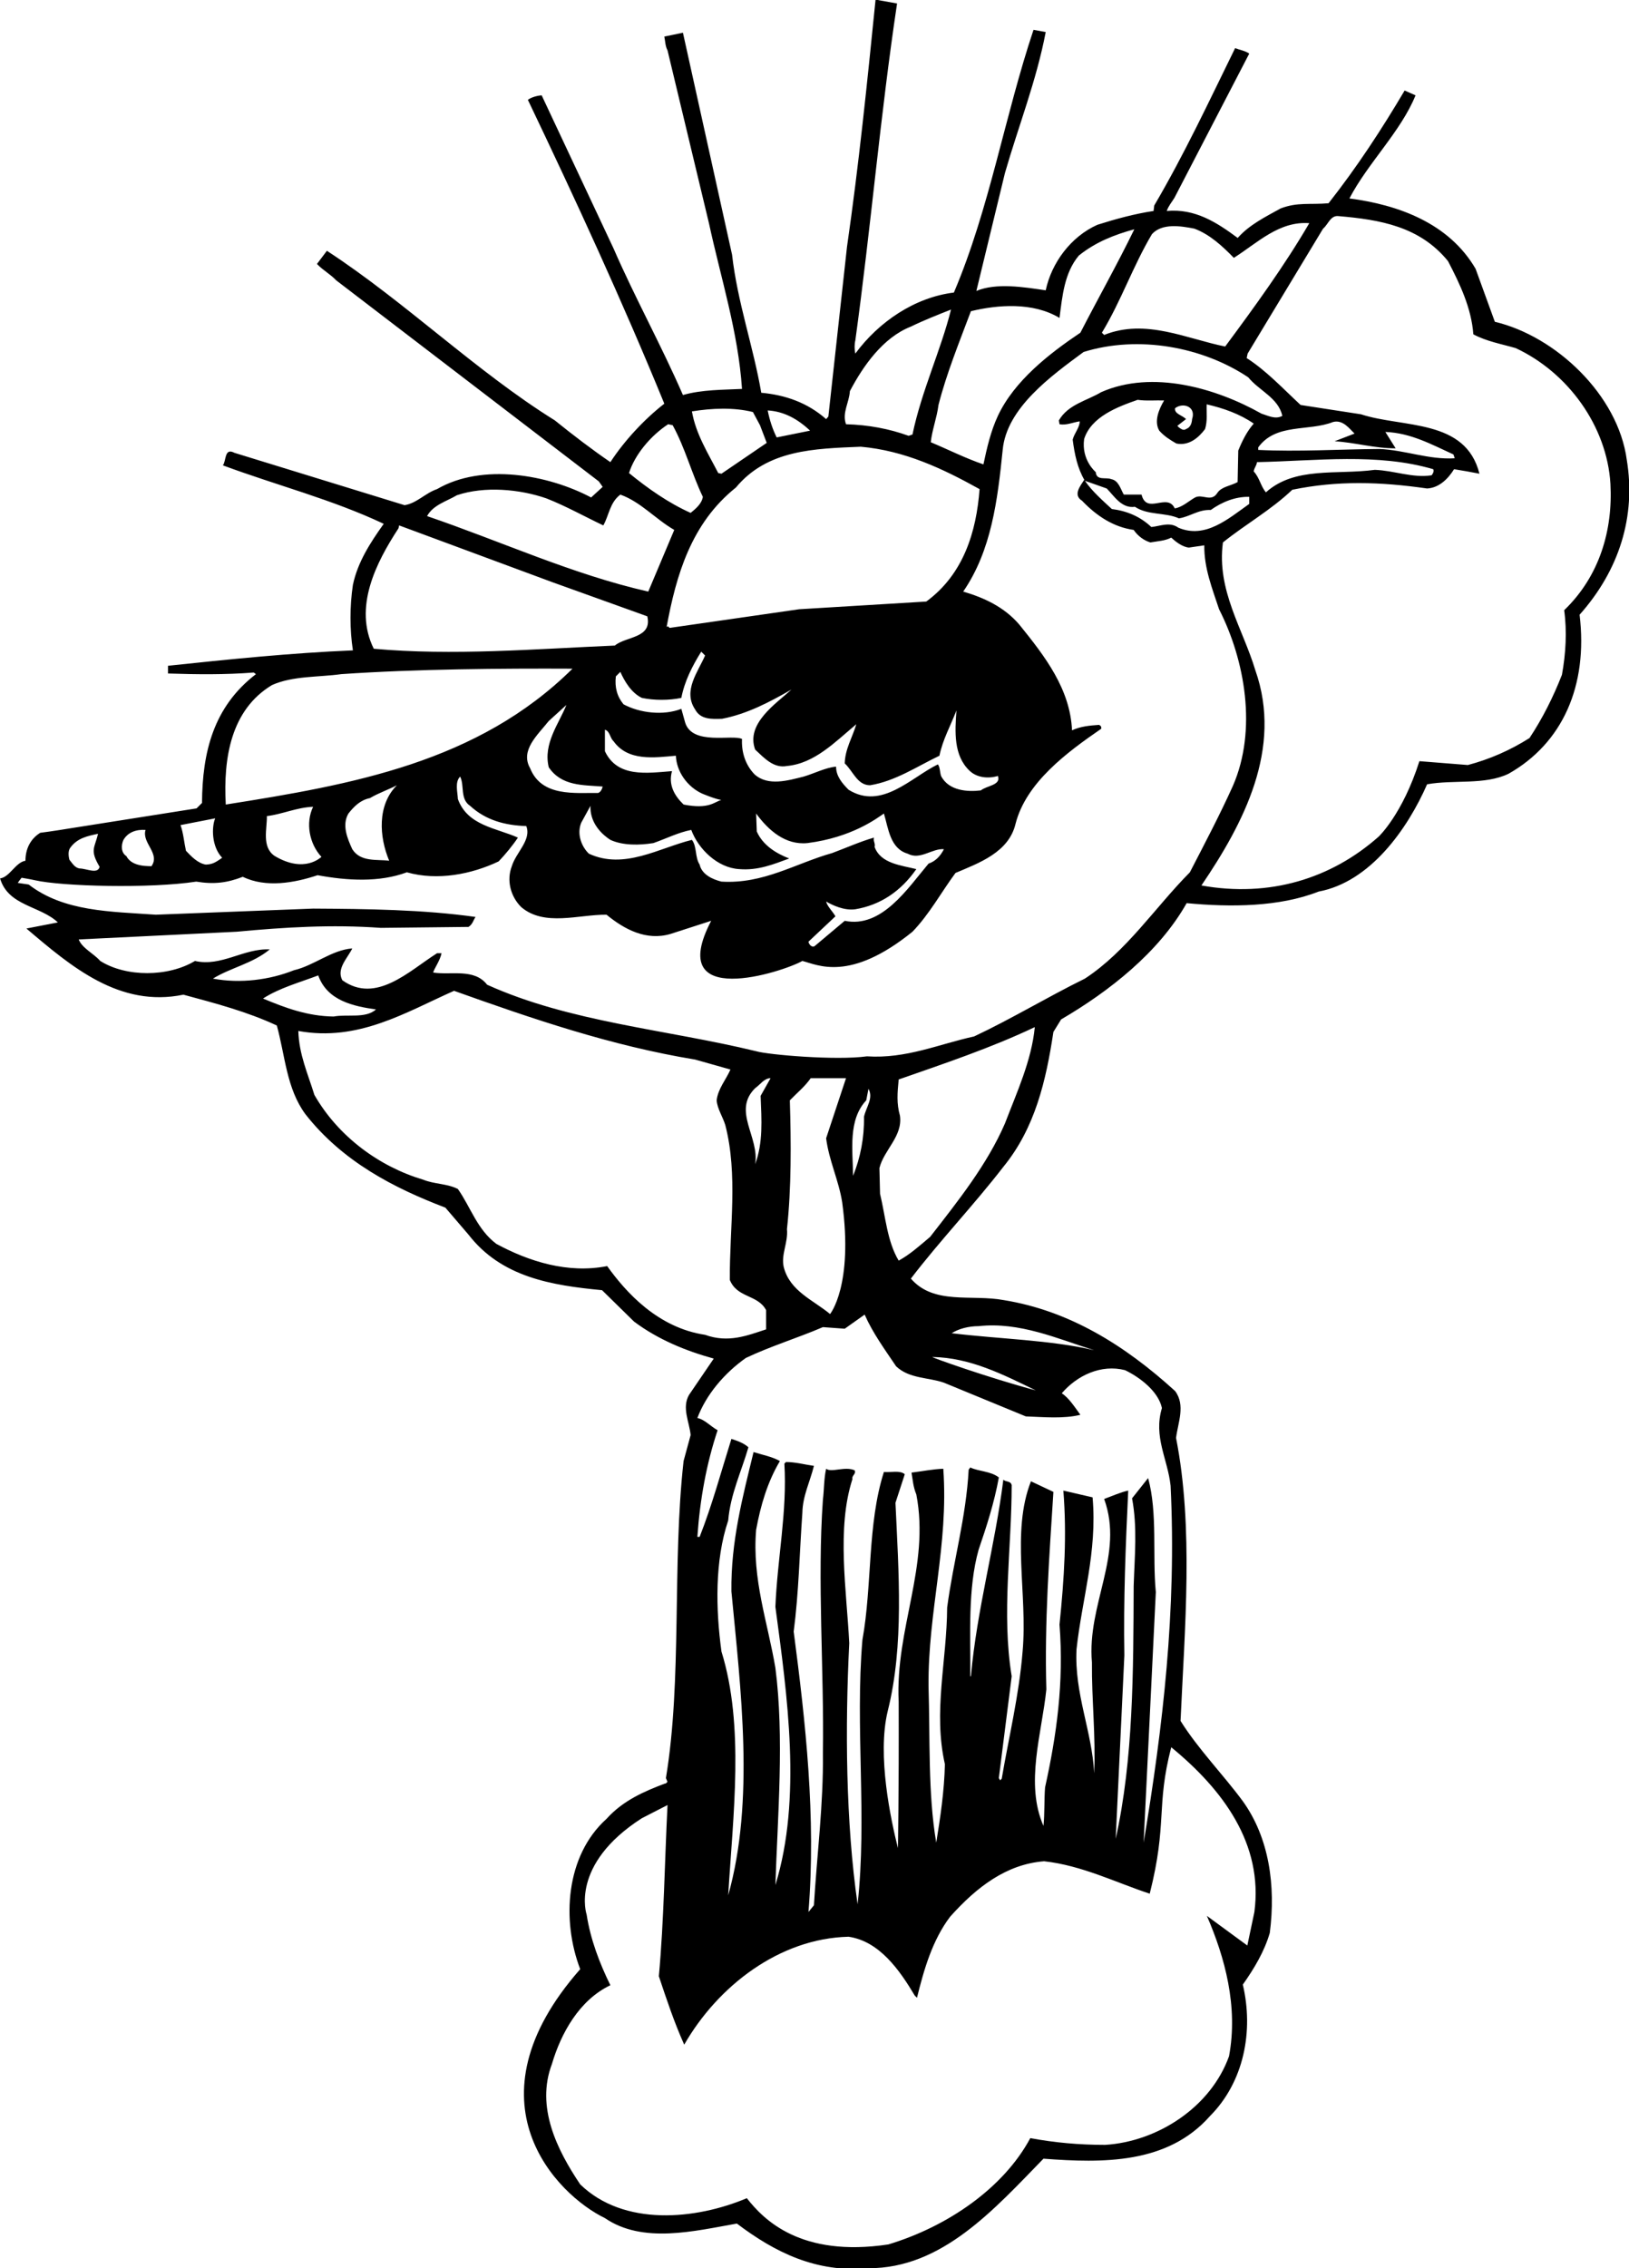 <?xml version="1.0" encoding="UTF-8"?>
<svg xmlns="http://www.w3.org/2000/svg" xmlns:xlink="http://www.w3.org/1999/xlink" width="411pt" height="572pt" viewBox="0 0 411 572" version="1.1">
<g id="surface1">
<path style=" stroke:none;fill-rule:nonzero;fill:rgb(0%,0%,0%);fill-opacity:1;" d="M 410.441 115.977 C 408.258 99.617 392.543 84.793 377.152 81.148 L 372.293 67.781 C 365.57 56.281 352.852 51.664 340.461 50.043 C 345.156 41.055 353.422 33.195 357.145 24.043 L 354.391 22.828 C 348.641 32.547 342.402 42.105 335.195 51.258 C 330.414 51.664 327.418 50.934 323.125 52.555 C 319.32 54.66 315.188 56.688 312.273 60.008 C 306.926 56.039 301.5 52.555 294.371 53.203 C 294.777 51.988 295.668 50.934 296.316 49.883 L 315.188 13.516 C 314.137 12.785 312.84 12.621 311.625 12.137 C 305.062 25.504 298.828 38.867 291.215 51.824 L 291.051 53.203 C 286.191 53.934 281.492 55.227 276.875 56.688 C 270.152 59.684 265.293 66.324 263.836 73.211 C 258.328 72.398 251.359 71.266 246.34 73.371 L 253.547 43.645 C 256.949 31.82 261.484 20.398 263.836 8.086 L 260.758 7.52 C 253.469 29.309 249.66 52.637 240.668 73.777 C 230.785 74.992 221.715 81.148 215.801 89.168 C 215.559 88.113 215.559 86.816 215.801 85.848 C 219.691 57.656 222.121 28.902 226.332 0.879 L 220.906 -0.094 C 218.801 20.805 216.691 41.539 213.695 62.273 L 208.996 105.043 L 208.434 105.691 C 203.734 101.559 198.227 99.617 192.07 99.047 C 190.047 87.305 186.074 76.289 184.699 64.219 L 172.305 8.25 L 167.609 9.223 C 167.852 10.438 167.852 11.652 168.418 12.703 L 178.867 56.281 C 181.863 70.133 186.238 83.66 187.211 98.078 C 182.352 98.32 177.164 98.238 172.305 99.617 C 166.879 87.141 160.238 75.152 154.809 62.68 L 136.664 24.043 C 135.453 24.125 134.074 24.527 133.184 25.176 C 145.254 50.449 156.996 75.883 167.609 101.801 C 162.504 105.77 157.484 111.199 154 116.543 C 149.383 113.387 144.605 109.738 139.988 106.016 C 120.062 93.621 102.242 76.125 82.477 63.246 L 79.969 66.566 C 81.508 68.188 83.289 69.078 84.828 70.699 L 151.086 121.402 L 152.055 122.781 L 149.141 125.453 C 138.285 119.703 121.684 116.707 110.262 123.348 C 107.344 124.32 105.156 126.91 102.078 127.398 L 59.152 114.195 C 56.559 112.816 57.125 116.219 56.234 117.355 C 69.762 122.375 83.773 125.941 96.816 132.098 C 93.414 136.875 90.254 141.734 89.039 147.484 C 88.23 152.832 88.23 158.824 89.039 164.012 C 73.488 164.656 57.613 166.277 42.383 167.898 L 42.383 169.844 C 49.754 170.086 56.801 170.164 64.012 169.598 L 64.578 170.004 C 53.805 178.266 51.051 189.766 50.969 202.484 L 49.594 203.859 L 17.762 208.883 C 17.762 208.883 12.848 209.691 10.148 210.016 C 7.555 211.637 6.422 214.23 6.422 217.062 C 3.91 217.469 2.453 221.195 0.023 221.52 C 2.047 228.484 10.148 228.402 14.602 232.617 L 6.664 234.156 C 18.004 243.793 30.152 254.16 46.273 250.84 C 54.371 253.027 62.391 255.133 69.844 258.617 C 71.949 266.23 72.273 274.492 77.051 280.973 C 86.449 292.961 99.406 299.602 112.367 304.543 L 118.199 311.348 C 126.543 322.121 139.176 324.145 151.895 325.359 L 159.992 333.297 C 166.07 337.832 173.035 340.668 180.082 342.613 L 173.844 351.766 C 171.98 355.004 173.926 358.57 174.25 361.891 L 172.469 368.449 C 169.551 394.531 172.145 423.531 168.012 448.398 L 168.418 449.367 C 168.176 449.449 168.094 449.855 167.77 449.773 C 162.668 451.719 157.238 453.984 153.027 458.684 C 142.66 467.996 141.688 484.359 146.387 496.59 C 116.93 530.043 140.555 553.535 152.621 559.363 C 162.18 565.926 175.305 562.605 185.914 560.742 C 195.555 568.031 206.004 573.215 219.121 572 C 237.672 572.082 250.875 557.098 263.27 544.379 C 278.254 545.516 294.531 545.758 305.227 533.688 C 313.891 525.023 316.32 512.145 313.566 500.48 C 316.484 496.348 318.996 492.137 320.371 487.438 C 321.91 475.531 320.211 463.461 313.566 454.23 C 308.547 447.426 302.309 441.105 297.855 433.98 C 298.906 410.57 301.176 385.219 296.719 362.617 C 297.207 358.73 299.148 354.355 296.477 350.793 C 283.762 339.211 269.746 330.543 253.305 327.871 C 245.125 326.332 235.648 329.164 229.816 322.441 C 237.188 312.805 245.773 303.812 253.145 294.258 C 261.16 284.453 263.914 272.547 265.777 260.234 L 267.723 257.078 C 279.789 250.031 292.348 240.23 299.395 227.758 C 310.57 228.809 322.801 228.727 332.684 224.84 C 345.727 222.41 355.121 209.047 360.062 197.785 C 366.785 196.57 374.641 198.027 380.637 195.113 C 394.215 187.418 400.695 172.973 398.535 155.02 C 408.527 143.812 412.793 130.234 410.441 115.977 Z M 301.34 57.656 C 305.227 59.117 308.383 62.031 311.301 65.027 C 317.293 61.223 322.723 55.715 330.336 56.281 C 324.098 66.973 316.566 77.34 309.113 87.387 C 299.395 85.441 289.023 80.258 278.578 84.469 L 278.012 83.902 C 282.871 75.883 285.867 67.055 290.645 59.035 C 293.238 56.199 298.016 57.012 301.34 57.656 Z M 244.961 78.477 C 251.684 76.855 260.594 76.125 267.316 80.176 C 268.047 74.586 268.531 68.836 272.18 64.461 C 276.391 61.059 281.168 59.195 286.191 57.82 C 281.898 66.648 276.957 75.398 272.582 83.902 C 264.727 89.168 255.898 96.051 251.766 104.879 C 249.984 108.688 249.012 112.898 248.121 117.109 C 243.586 115.57 239.293 113.387 234.836 111.523 C 235.16 108.445 236.375 105.367 236.781 102.129 C 238.805 94.188 242.047 86.25 244.961 78.477 Z M 214.426 98.645 C 217.746 92.324 222.77 85.117 229.816 82.363 C 233.137 80.742 236.863 79.285 239.941 78.07 C 237.43 88.195 232.488 98.645 230.219 109.578 L 229.246 109.902 C 224.309 108.121 219.121 107.148 213.453 106.984 C 212.398 104.152 214.266 101.48 214.426 98.645 Z M 217.18 112.656 C 228.195 113.629 237.836 118.164 247.148 123.348 C 246.34 134.121 243.098 144.812 233.703 151.699 L 201.629 153.641 L 168.984 158.34 C 168.824 158.34 168.5 157.609 168.176 158.18 C 170.605 144.977 174.41 131.934 185.672 122.941 C 193.609 113.387 205.434 113.141 217.18 112.656 Z M 244.559 194.305 C 246.422 196.164 249.418 196.41 251.766 195.68 C 252.656 198.027 248.93 198.109 247.473 199.324 C 244.234 199.73 239.371 199.488 237.43 195.68 C 237.105 194.707 237.188 193.41 236.617 192.766 C 229.816 196.086 222.445 204.348 214.102 199.164 C 212.398 197.461 210.941 195.68 210.941 193.332 C 208.27 193.574 205.516 195.031 202.762 195.844 C 198.875 196.812 193.77 198.352 190.367 195.273 C 188.02 192.844 187.047 189.605 187.211 186.363 C 184.836 185.121 174.711 188.094 172.871 182.234 L 171.902 178.754 C 167.363 180.531 161.371 179.805 157.32 177.617 C 155.699 175.672 155.055 173.324 155.379 170.57 L 156.512 169.438 C 157.562 171.785 159.266 174.703 161.938 175.996 C 165.016 176.645 168.824 176.645 171.902 175.996 C 172.711 171.785 174.656 167.98 176.922 164.336 L 177.895 165.305 C 176.113 169.438 172.227 174.215 175.383 178.914 C 176.762 181.504 179.598 181.344 182.188 181.262 C 188.508 180.047 194.176 177.051 199.684 173.891 C 195.797 177.453 188.102 182.477 190.531 189.039 C 192.879 191.227 195.23 193.816 198.551 193.168 C 205.516 192.52 210.617 187.176 216.047 182.641 C 215.074 185.961 213.211 188.875 213.129 192.52 C 215.234 194.465 216.289 198.027 219.527 198.027 C 225.926 196.977 231.273 193.332 237.023 190.578 C 237.836 186.527 239.859 182.965 241.316 179.156 C 240.91 184.586 240.59 190.496 244.559 194.305 Z M 208.434 227.352 C 209.973 228.242 212.969 229.699 215.801 229.297 C 222.121 228.242 227.305 224.758 231.191 219.172 C 227.305 218.199 222.203 217.793 220.664 213.582 C 220.906 212.691 220.258 212.121 220.5 211.23 C 217.098 212.203 213.453 213.824 209.973 215.121 C 200.738 217.711 192.637 222.977 182.027 222.328 C 179.758 221.762 177.086 220.547 176.52 218.035 C 175.305 216.172 175.871 213.5 174.574 211.801 C 166.312 213.824 157.484 219.414 148.574 215.281 C 146.711 213.5 145.496 210.34 146.629 207.508 L 148.98 203.215 C 148.816 206.859 151.004 209.855 154 211.801 C 157.16 213.258 161.371 213.176 164.855 212.609 C 168.094 211.477 171.09 209.938 174.41 209.289 C 176.195 214.148 181.055 218.848 186.48 219.172 C 191.262 219.574 195.148 217.953 199.117 216.496 C 195.797 215.199 192.477 213.176 190.938 209.691 L 190.773 205.156 C 193.852 209.367 198.145 213.176 203.734 212.609 C 214.938 211.18 221.23 206.371 223.012 205.156 C 224.145 208.883 224.551 213.984 229.004 215.281 C 232.164 216.984 235.16 213.906 238.156 214.148 C 237.266 215.848 236.133 217.145 234.27 217.793 C 229.004 224.031 222.445 234.156 213.129 232.211 L 205.516 238.609 C 204.703 239.016 204.059 238.043 203.977 237.477 L 210.781 231.078 C 210.051 229.781 208.754 228.648 208.434 227.352 Z M 138.449 193.492 C 141.688 198.273 147.035 197.949 152.055 198.352 C 151.895 199 151.57 199.73 150.922 199.973 C 145.09 199.891 136.664 201.027 133.75 193.734 C 131.16 189.199 135.695 185.312 138.449 181.828 L 142.902 177.781 C 141.039 182.477 136.992 187.5 138.449 193.492 Z M 152.621 189.441 L 152.621 184.016 C 153.918 184.422 153.84 186.039 154.809 186.934 C 158.453 192.035 165.098 191.062 170.523 190.578 C 170.688 194.629 173.441 198.434 177.164 200.137 C 177.164 200.137 180.539 201.566 182 201.727 C 180.219 202.215 178.895 204.156 172.469 202.891 C 170.117 200.621 168.578 197.867 169.551 194.465 C 163.234 194.949 155.781 196.164 152.621 189.441 Z M 204.383 108.605 L 195.957 110.309 C 194.906 108.203 194.176 105.934 193.691 103.504 C 197.82 103.746 201.305 105.691 204.383 108.605 Z M 189.965 103.91 L 191.746 107.23 L 193.445 111.684 L 182.027 119.461 L 181.215 119.297 C 178.625 114.277 175.547 109.414 174.574 103.746 C 179.598 102.938 185.105 102.691 189.965 103.91 Z M 168.578 106.984 L 169.715 107.23 C 172.871 112.98 174.492 119.379 177.328 125.293 C 177.086 126.992 175.547 128.289 174.25 129.344 C 168.66 126.832 163.559 123.266 158.699 119.297 C 160.156 114.68 164.125 109.902 168.578 106.984 Z M 115.281 124.887 C 122.25 122.539 131.16 123.348 137.883 125.695 C 142.824 127.641 147.438 130.234 152.219 132.5 C 153.676 129.91 153.84 126.75 156.512 124.727 C 161.695 126.59 165.34 130.883 170.117 133.637 L 163.559 149.188 C 144.523 144.895 126.301 136.469 107.75 130.152 C 109.289 127.316 112.691 126.426 115.281 124.887 Z M 100.539 133.23 L 100.703 132.5 L 139.422 146.84 L 163.316 155.426 C 164.609 161.012 157.887 160.445 155.133 162.797 C 134.641 163.688 114.23 165.387 94.305 163.605 C 89.121 153.156 94.871 141.898 100.539 133.23 Z M 68.629 172.758 C 73.895 170.41 80.293 170.812 86.121 170.004 C 104.996 168.707 126.461 168.547 144.441 168.629 C 120.547 192.277 88.797 197.867 56.965 202.891 C 56.316 191.145 58.262 178.996 68.629 172.758 Z M 98.191 217.062 C 95.113 216.66 90.984 217.469 88.879 214.148 C 87.66 211.477 86.203 208.074 87.906 205.156 C 89.445 203.215 90.984 201.754 93.332 201.27 C 95.52 199.973 97.949 199.164 100.137 198.027 C 95.113 203.051 95.68 211.07 98.191 217.062 Z M 81.102 216.094 C 80.941 216.172 76.836 220.359 69.277 215.848 C 65.953 213.582 67.414 208.883 67.332 205.805 C 71.301 205.32 74.863 203.617 78.996 203.457 C 77.051 207.508 78.023 212.77 81.102 216.094 Z M 54.289 206.371 C 53.379 208.551 53.344 213.473 56.047 216.309 C 54.02 217.793 53.328 217.945 51.941 218.035 C 49.918 217.711 48.297 216.012 46.918 214.555 C 46.434 212.367 46.273 210.098 45.543 208.074 Z M 31.109 211.883 C 32.199 209.918 34.305 209.129 36.719 209.285 C 35.707 212.59 40.531 215.242 38.191 218.469 C 38.113 218.312 33.367 218.871 31.891 215.895 C 30.488 215.027 30.566 213.141 31.109 211.883 Z M 17.762 213.742 C 19.543 211.312 22.133 210.828 24.727 210.262 C 23.914 213.879 22.566 214.281 25.133 218.602 C 24.645 220.547 21.809 219.008 20.027 219.008 C 18.812 218.766 18.328 217.793 17.516 216.82 C 17.273 215.93 17.113 214.555 17.762 213.742 Z M 66.359 251.812 C 70.492 249.141 75.594 247.762 80.293 245.98 C 82.559 252.379 89.203 253.758 94.871 254.566 C 92.199 256.914 87.742 255.699 84.18 256.348 C 77.617 256.27 71.949 254.16 66.359 251.812 Z M 177.895 336.617 C 165.934 334.836 157.887 325.844 153.191 319.285 C 143.309 321.23 133.508 318.152 125.246 313.695 C 120.387 310.051 118.766 304.461 115.527 299.844 C 112.852 298.469 109.531 298.629 106.777 297.496 C 95.844 294.258 85.395 286.723 79.32 276.113 C 77.699 270.848 75.43 265.906 75.27 259.992 C 90.414 262.746 102.324 255.297 114.555 249.867 C 134.316 256.914 154.16 263.719 175.383 267.203 L 184.293 269.715 C 183.16 272.305 181.137 274.574 180.812 277.488 C 180.973 279.594 182.352 281.621 182.996 283.727 C 186.238 296.281 184.051 309.645 184.133 322.77 C 185.996 327.383 191.18 326.41 193.285 330.383 L 193.285 335.242 C 188.586 336.781 183.754 338.75 177.895 336.617 Z M 190.531 293.609 C 191.664 286.723 184.699 280.16 190.531 274.41 C 191.828 273.52 192.801 271.898 194.418 271.898 L 191.906 276.355 C 192.152 282.594 192.555 288.02 190.531 293.609 Z M 316.484 482.172 L 314.703 490.625 L 304.496 483.145 C 309.031 493.594 312.434 505.988 310.086 518.543 C 305.469 531.422 292.023 540.086 278.82 540.898 C 272.258 540.898 266.023 540.332 259.945 539.195 C 253.223 551.75 239.102 561.496 224.117 566.008 C 201.98 569.328 192.664 559.742 188.426 554.344 C 175.547 559.77 157.402 561.551 146.387 550.859 C 140.555 542.195 135.129 531.34 139.258 520.484 C 141.527 512.789 146.145 504.367 154 500.641 C 151.328 495.215 148.98 489.141 148.008 482.82 C 148.008 482.82 143.66 470.238 161.938 458.523 L 168.418 455.199 C 167.688 469.535 167.527 484.199 166.23 498.371 C 168.176 504.207 170.117 510.035 172.629 515.625 C 181.137 500.805 196.688 488.816 214.102 488.41 C 221.879 489.543 226.98 496.836 230.785 503.234 L 231.355 503.801 C 233.137 496.59 235.242 489.301 239.695 483.387 C 246.422 475.855 253.953 470.105 263.43 469.375 C 272.988 470.43 281.492 474.723 290.078 477.555 C 294.59 459.711 291.617 455.66 295.504 440.621 C 308.547 451.312 318.754 465.004 316.484 482.172 Z M 246.906 334.43 C 257.273 333.297 266.75 337.59 276.066 340.508 C 265.133 337.914 252.09 337.672 240.102 336.215 C 241.883 335.078 244.395 334.43 246.906 334.43 Z M 235.242 342.207 C 244.801 342.367 253.145 346.66 261.324 350.633 C 249.227 347.391 234.676 342.207 235.242 342.207 Z M 238.156 348.688 L 258.812 357.191 C 263.27 357.355 268.371 357.84 272.582 356.785 C 271.207 354.926 269.746 352.574 267.887 351.359 C 271.773 346.824 277.848 343.988 283.84 345.527 C 287.566 347.309 292.266 350.875 293.156 355.086 C 290.969 362.375 294.613 367.883 295.344 374.688 C 296.883 406.035 293.398 435.52 288.539 464.68 L 291.617 401.496 C 290.727 392.266 292.105 381.652 289.672 372.742 L 285.621 377.848 C 287 385.219 286.27 392.266 286.027 399.961 C 285.949 421.586 285.949 443.699 281.492 463.703 L 283.68 417.453 C 283.438 403.359 284.004 389.594 284.652 375.902 C 282.707 376.309 280.602 377.281 278.578 378.008 C 283.68 392.102 274.203 404.496 275.5 419.238 C 275.418 428.633 276.473 437.625 276.066 447.184 C 275.5 436.41 271.043 427.176 271.609 415.914 C 272.988 403.199 276.875 391.453 275.66 377.605 C 273.23 377.035 270.801 376.469 268.289 375.902 C 269.18 387.16 268.531 397.855 267.316 409.68 C 268.453 424.34 266.59 437.543 263.672 450.746 C 263.43 453.906 263.594 457.309 263.27 460.465 C 258.57 449.773 262.863 437.137 263.996 426.039 C 263.512 409.031 264.727 392.672 265.777 376.227 L 260.109 373.555 C 255.086 386.352 259.301 401.902 258.004 416.484 C 257.113 427.5 254.52 438.109 252.738 448.559 L 252.332 448.965 L 252.008 448.398 L 255.25 422.719 C 252.656 407.008 255.25 390.32 255.25 374.527 C 255.008 373.391 253.789 373.797 253.145 373.148 C 251.035 389.914 246.5 405.711 244.961 422.719 L 244.801 422.719 C 244.883 412.109 244.152 400.605 246.906 390.809 C 248.93 384.895 250.875 378.898 252.008 372.582 C 249.902 370.961 247.066 371.125 244.801 370.07 L 244.395 370.637 C 243.746 382.707 240.508 393.723 238.969 405.387 C 238.887 418.914 235.402 431.629 238.402 444.914 C 238.238 451.719 237.266 458.199 236.215 464.68 C 234.109 452.367 234.676 438.516 234.27 425.23 C 234.109 406.359 239.371 389.754 237.996 370.395 C 235.402 370.477 232.648 371.043 229.977 371.367 C 230.301 373.23 230.383 374.93 231.191 376.875 C 234.676 394.938 225.848 410.73 226.738 429.117 C 226.816 452.148 226.547 466.055 226.547 466.055 C 224.793 459.035 221.23 442.727 223.984 431.469 C 228.113 414.945 226.738 396.559 225.926 378.98 L 228.277 371.773 C 227.062 370.719 224.793 371.367 223.012 371.203 C 218.801 384.328 220.094 399.715 217.586 413.566 C 215.723 435.68 218.801 458.359 216.371 480.23 C 213.371 459.41 213.211 435.598 214.266 414.379 C 213.617 401.176 211.023 385.461 215.074 372.988 C 214.828 372.098 216.047 371.773 215.641 370.801 C 213.211 369.664 209.809 371.449 208.434 370.395 C 207.863 372.906 207.945 375.578 207.621 378.172 C 206.164 398.664 207.945 421.18 207.621 442.16 C 207.785 454.797 206.082 468.16 205.355 480.473 C 205.355 480.473 204.059 482.094 203.977 482.172 C 205.922 458.277 203.246 434.305 200.25 411.461 C 201.547 401.496 201.711 391.699 202.438 381.492 C 202.52 377.199 204.383 373.637 205.355 369.664 C 203.004 369.344 200.738 368.695 198.309 368.695 L 197.902 369.098 C 198.633 381.25 196.121 393.074 195.633 405.223 C 198.633 427.578 202.355 453.582 195.633 475.371 C 196.199 457.953 197.902 438.109 195.633 420.613 C 193.691 409.113 189.723 398.258 190.773 385.785 C 191.906 379.629 193.609 373.797 196.77 368.449 C 194.742 367.316 192.395 366.91 190.125 366.184 C 187.371 377.523 184.375 388.781 184.535 401.336 C 186.887 426.039 190.449 454.066 183.727 477.961 C 184.941 457.711 187.859 435.273 182.027 416.484 C 180.566 405.789 180.324 393.562 183.727 383.438 C 184.293 376.793 187.047 371.125 188.828 364.969 C 187.535 363.836 185.996 363.348 184.535 362.863 C 181.945 371.125 179.676 379.547 176.52 387.566 L 175.949 387.566 C 176.598 378.172 178.219 369.18 181.055 360.676 C 179.273 359.703 177.734 357.922 175.949 357.598 C 178.137 351.766 182.676 346.34 188.184 342.449 C 194.5 339.453 201.223 337.43 207.621 334.676 L 213.129 335.078 L 218.152 331.516 C 220.176 336.133 223.254 340.344 226.09 344.555 C 229.41 347.715 234.188 347.309 238.156 348.688 Z M 198.551 309.969 C 199.684 299.52 199.602 288.102 199.277 277.488 C 201.141 275.547 203.086 274.008 204.543 271.898 L 213.453 271.898 L 208.434 287.047 C 209.16 292.719 211.59 297.578 212.48 303.164 C 215.344 324.172 209.43 331.379 209.43 331.379 C 205.137 327.816 199.277 325.602 197.738 319.527 C 197.012 316.367 198.875 313.371 198.551 309.969 Z M 218.555 277.488 L 219.121 274.574 C 220.422 276.922 218.555 279.109 217.988 281.621 C 218.07 286.887 217.098 291.906 215.234 296.523 C 215.156 289.965 213.938 282.43 218.555 277.488 Z M 253.547 283.32 C 249.094 293.609 241.805 302.762 234.676 311.914 C 232.082 314.102 229.57 316.367 226.738 317.906 C 223.82 313.047 223.414 306.73 222.039 301.059 L 221.879 294.578 C 223.012 289.965 227.789 286.562 227.062 281.379 C 226.172 278.219 226.414 275.625 226.738 272.223 C 238.32 268.176 249.984 264.285 261.082 259.02 C 260.27 267.445 256.547 275.465 253.547 283.32 Z M 273.719 246.789 C 264.32 251.406 255.25 256.914 245.773 261.371 C 236.863 263.312 228.68 267.039 218.719 266.391 C 210.891 267.473 193.742 265.988 190.773 265.098 C 168.094 259.59 143.875 257.805 122.898 248.328 C 119.656 244.117 113.742 245.98 109.289 245.254 C 109.531 244.281 111.07 242.172 111.395 240.391 L 110.262 240.391 C 103.215 244.848 94.871 253.27 86.367 247.195 C 84.828 244.281 87.66 241.688 88.879 239.176 C 83.613 239.582 79.32 243.469 74.137 244.684 C 68.059 247.113 60.609 248.086 53.723 246.789 C 58.18 244.035 63.77 242.984 68.059 239.422 C 61.5 239.098 55.828 243.875 49.188 242.336 C 42.465 246.387 31.855 246.465 25.293 242.336 C 23.672 240.473 20.676 239.098 19.867 236.91 L 59.719 234.965 C 71.785 233.832 83.695 233.102 96.086 233.992 L 118.199 233.75 C 119.254 233.102 119.414 232.051 119.98 231.238 C 106.777 229.375 92.602 229.215 78.996 229.133 L 39.305 230.672 C 27.887 229.863 16.141 229.941 7.23 223.059 L 4.477 222.652 C 4.801 222.168 5.152 221.707 5.449 221.355 C 5.449 221.355 7.68 221.719 8.797 221.977 C 15.539 223.535 37.898 224.117 49.512 222.328 C 53.969 223.059 57.289 222.652 61.258 221.113 C 67.09 223.949 74.297 222.652 80.129 220.711 C 87.582 222.086 95.68 222.57 102.648 219.98 C 110.422 222.168 119.008 220.465 125.812 217.227 C 127.516 215.445 129.379 213.176 130.672 211.23 C 125.246 208.801 117.957 208.234 115.527 201.512 C 115.445 199.73 114.715 197.219 116.094 195.844 C 117.227 198.027 116.012 201.512 118.605 203.215 C 122.574 206.859 127.434 208.152 132.777 208.316 C 134.156 211.801 130.188 214.957 129.133 218.441 C 127.758 222.004 128.809 226.055 131.48 228.727 C 137.312 233.75 146.062 230.59 153.027 230.672 C 157.562 234.398 163.07 237.312 169.148 235.531 L 179.434 232.211 C 167.555 254.918 197.66 245.062 202.438 242.336 C 206.297 243.309 214.398 247.762 230.219 234.965 C 234.512 230.512 237.43 225.082 241.074 220.141 C 246.988 217.633 254.52 214.957 256.223 207.75 C 258.895 197.301 269.262 189.688 277.848 183.773 C 277.93 183.285 277.688 182.965 277.281 182.801 C 274.852 182.965 272.504 183.207 270.477 184.18 C 269.992 173.73 263.672 165.547 257.191 157.531 C 253.387 153.074 248.281 150.727 243.02 149.188 C 250.145 138.82 251.684 126.184 252.98 113.465 C 253.953 102.855 265.293 94.754 273.395 88.762 C 287.242 84.469 303.441 87.465 314.945 95.16 C 317.617 98.48 322.559 100.344 323.531 104.879 C 321.75 105.852 319.887 104.801 318.266 104.312 C 306.766 97.836 290.727 93.219 277.848 98.887 C 274.203 101.074 269.504 101.965 267.156 106.016 L 267.316 106.984 C 269.02 107.312 270.719 106.5 272.422 106.258 C 272.422 107.797 271.043 109.254 270.641 110.875 C 271.121 114.574 271.848 118.113 273.68 121.18 C 273.695 121.199 273.715 121.223 273.73 121.246 L 279.227 123.188 C 281.09 125.051 282.949 128.289 286.352 127.805 C 289.594 129.988 294.047 129.18 297.449 130.719 C 300.203 130.312 302.391 128.449 305.469 128.613 C 308.305 126.59 311.703 125.211 315.188 125.293 L 315.188 127.074 C 309.922 130.801 304.09 135.984 297.289 133.066 C 295.102 131.527 292.832 132.664 290.484 132.906 C 287.648 130.234 284.328 128.855 280.52 128.371 C 278.242 126.246 275.59 123.969 273.73 121.246 L 273.719 121.242 C 273.703 121.223 273.695 121.199 273.68 121.18 C 273.641 121.117 273.594 121.059 273.555 121 C 272.582 122.539 270.641 124.805 272.988 126.266 C 276.715 130.152 280.926 132.906 286.027 133.637 C 287.082 135.176 288.621 136.309 290.242 136.793 C 292.105 136.469 293.965 136.391 295.504 135.578 C 296.559 136.551 298.258 137.93 299.961 138.09 L 303.848 137.523 C 303.766 143.273 305.871 148.457 307.574 153.641 C 314.137 166.52 317.215 184.098 311.059 198.191 C 307.734 205.562 303.93 212.77 300.203 219.98 C 291.375 228.891 284.246 239.906 273.719 246.789 Z M 352.121 113.062 L 349.531 108.93 C 355.93 109.172 361.195 112.09 366.703 114.602 L 367.027 115.57 C 360.465 115.977 354.391 113.465 347.992 113.223 C 337.867 113.305 327.418 113.953 317.457 113.465 L 317.457 112.816 C 321.91 106.66 330.172 108.852 336.328 106.422 C 338.84 105.77 340.461 108.121 341.758 109.336 L 336.734 111.277 C 342 111.605 346.695 113.062 352.121 113.062 Z M 292.484 108.605 C 293.785 110.062 295.254 110.953 296.797 111.848 C 299.969 112.492 302.41 110.387 304.039 108.203 C 304.688 106.094 304.363 104.23 304.445 101.965 C 308.676 102.938 312.824 104.395 316.32 106.824 C 314.613 108.77 313.395 111.199 312.418 113.629 L 312.254 121.566 C 310.547 122.539 308.188 122.699 307.129 124.32 C 305.586 126.75 303.387 124.48 301.516 125.453 C 299.809 126.426 298.344 127.883 296.391 128.207 C 294.52 124.156 289.312 129.91 288.012 124.727 L 283.535 124.727 C 282.723 123.348 282.234 121.16 280.363 120.836 C 279.062 120.27 276.633 121.305 276.461 119.055 C 276.461 119.055 272.785 116.039 273.531 110.711 C 275.316 105.102 281.91 102.613 287.035 100.828 C 289.148 101.152 291.672 100.91 293.707 100.992 C 292.402 103.18 291.102 106.258 292.484 108.605 Z M 296.477 102.938 C 298.504 101.398 301.824 102.531 300.77 105.691 C 300.688 106.742 300.363 107.797 299.23 108.203 C 298.586 108.688 297.938 108.121 297.449 107.797 L 297.047 107.391 L 299.23 105.691 C 298.34 104.719 296.234 104.395 296.477 102.938 Z M 317.133 116.543 C 332.277 116.219 347.508 114.195 361.602 118.324 C 361.844 118.73 361.602 119.379 361.195 119.863 C 356.336 120.594 351.719 118.648 346.859 118.488 C 337.219 119.785 326.691 117.598 319.398 124.156 C 318.105 122.699 317.781 120.434 316.32 118.895 C 316.402 118.004 317.051 117.434 317.133 116.543 Z M 394.082 170.164 C 391.895 175.754 389.223 181.102 385.898 186.121 C 381.039 189.199 375.855 191.469 370.348 192.926 L 358.117 191.953 C 353.852 205.371 347.832 210.988 347.832 210.988 C 335.844 221.602 320.289 226.379 303.117 223.301 C 313.73 207.668 323.691 188.797 316.727 169.031 C 313.566 158.504 306.926 148.863 308.547 136.793 C 314.297 132.176 320.695 128.613 326.043 123.512 C 337.383 121.16 348.234 121.484 360.062 123.188 C 363.141 123.023 365.406 120.676 366.863 118.324 C 368.973 118.648 371.156 119.055 373.266 119.461 C 369.781 105.527 353.988 107.957 343.375 104.477 L 328.148 102.129 C 323.691 97.996 319.48 93.461 314.539 90.301 L 314.781 89.168 L 333.816 57.656 C 335.113 56.605 335.68 54.258 337.707 54.5 C 348.156 55.391 358.199 57.09 365.328 65.84 C 368.324 71.59 371.238 77.664 371.727 84.309 C 375.047 86.09 378.773 86.738 382.418 87.789 C 395.621 93.945 405.422 107.473 406.312 121.973 C 406.961 133.715 403.559 145.301 394.648 153.887 C 395.379 159.23 395.055 164.82 394.082 170.164 "/>
</g>
</svg>

